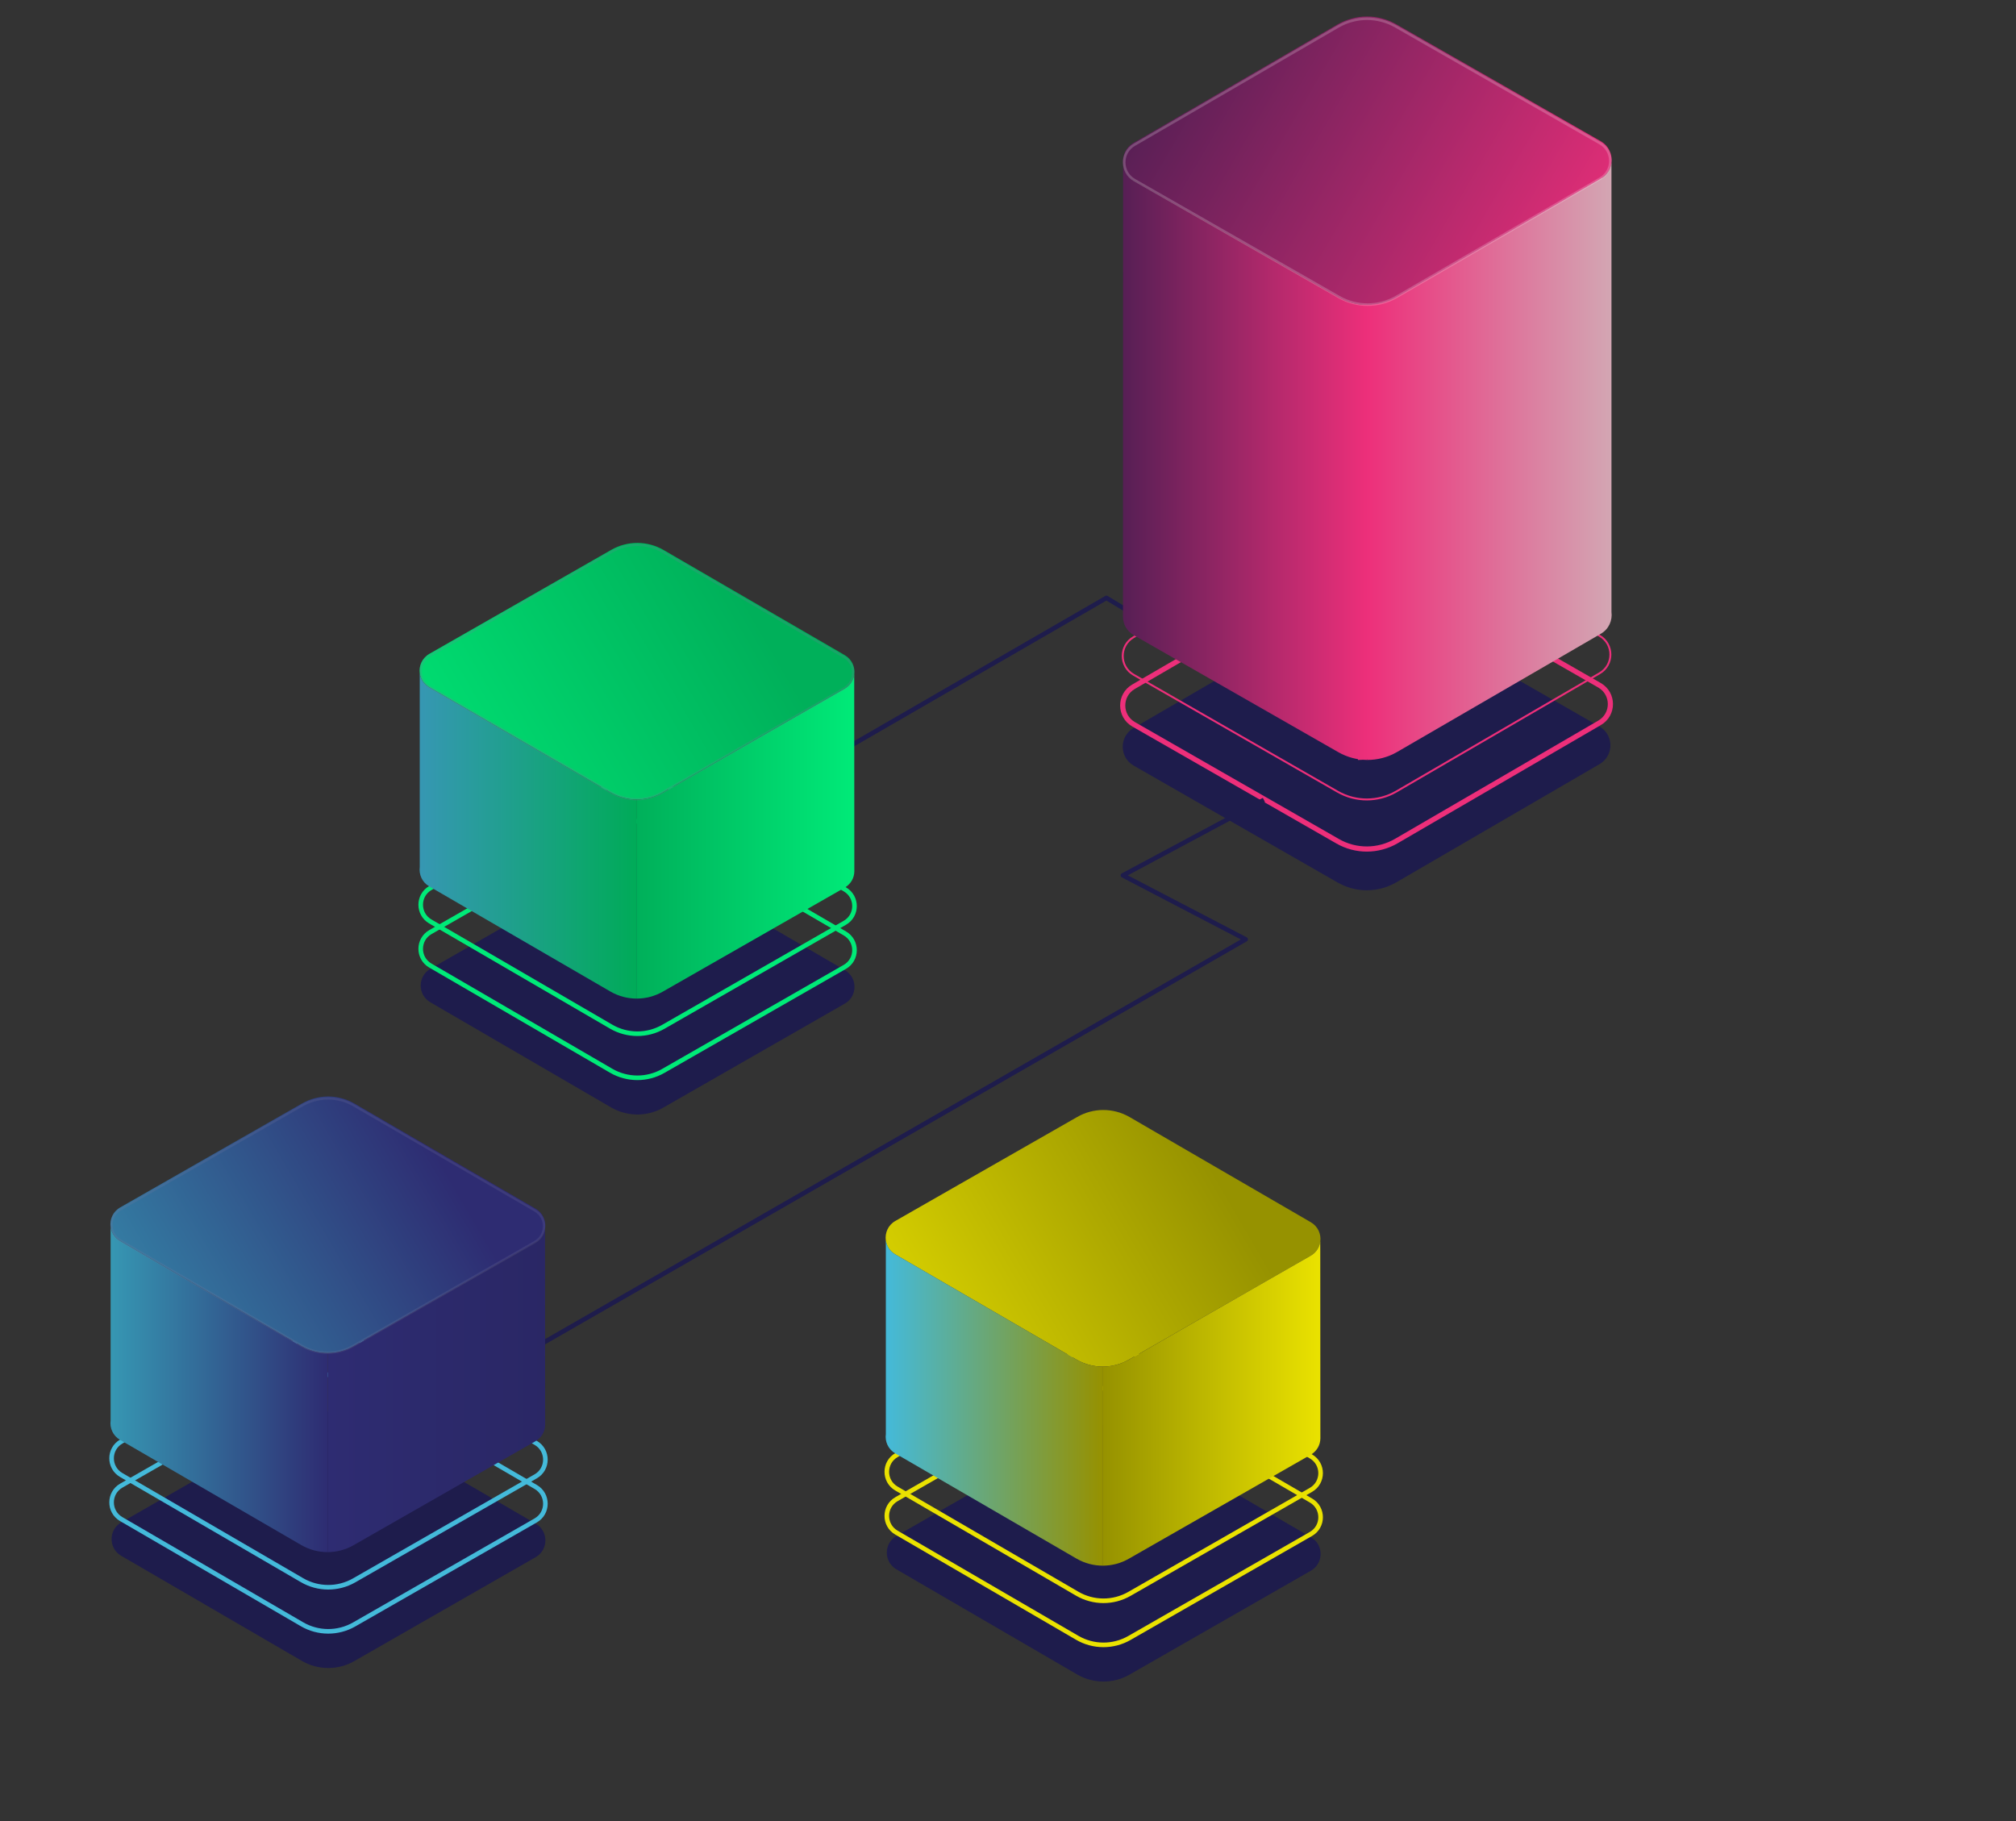 <svg version="1.1" id="Layer_1" xmlns="http://www.w3.org/2000/svg" xmlns:xlink="http://www.w3.org/1999/xlink" x="0px" y="0px"
	 viewBox="0 0 3365.9 3040.2" style="enable-background:new 0 0 3365.9 3040.2;" xml:space="preserve">
<rect x="0" y="0" width="3365.9" height="3040.2" fill="#333333" stroke="none"/>
<style type="text/css">
	.stv0{fill:none;stroke:#1E1C4C;stroke-width:7.659;stroke-linejoin:round;stroke-miterlimit:10;}
	.stv1{fill:#1E1C4C;}
	.stv2{fill:none;stroke:#ED2F7A;stroke-width:8.608;stroke-miterlimit:10;}
	.stv3{fill:none;stroke:#ED2F7A;stroke-width:3.217;stroke-miterlimit:10;}
	.stv4{fill:url(#SVGID_1111_);}
	.stv5{fill:url(#SVGID_2222_);}
	.stv6{fill:url(#SVGID_3333_);}
	.stv7{fill:url(#SVGID_4444_);}
	.stv8{opacity:0.2;}
	.stv9{fill:#FFFFFF;}
	.stv10{fill:none;stroke:#44BADA;stroke-width:7.659;stroke-linejoin:round;stroke-miterlimit:10;}
	.stv11{fill:url(#SVGID_5555_);}
	.stv12{fill:url(#SVGID_6666_);}
	.stv13{fill:url(#SVGID_7777_);}
	.stv14{fill:#79779E;}
	.stv15{fill:none;stroke:#EAE200;stroke-width:7.659;stroke-linejoin:round;stroke-miterlimit:10;}
	.stv16{fill:url(#SVGID_8888_);}
	.stv17{fill:url(#SVGID_9999_);}
	.stv18{fill:url(#SVGID_1000_);}
	.stv19{fill:none;stroke:#00EA78;stroke-width:7.659;stroke-linejoin:round;stroke-miterlimit:10;}
	.stv20{fill:url(#SVGID_1100_);}
	.stv21{fill:url(#SVGID_1200_);}
	.stv22{fill:url(#SVGID_1300_);}
</style>
<polyline class="stv0" points="2078.7,1137.6 1847.3,998.2 1022.7,1474.6 "/>
<path class="stv1" d="M2331.3,1473l339.4-197.4c24.1-14,24-48.8-0.2-62.7l-340.6-195.2c-30.4-17.4-67.8-17.3-98,0.3l-339.4,197.4
	c-24.1,14-24,48.8,0.2,62.7l340.6,195.2C2263.6,1490.7,2301,1490.6,2331.3,1473z"/>
<path class="stv2 block-1" d="M2331.3,1404.1l339.4-197.4c24.1-14,24-48.8-0.2-62.7l-340.6-195.2c-30.4-17.4-67.8-17.3-98,0.3l-339.4,197.4
	c-24.1,14-24,48.8,0.2,62.7l340.6,195.2C2263.6,1421.9,2301,1421.7,2331.3,1404.1z"/>
<path class="stv3 block-1" d="M2331.3,1321.4l339.4-197.4c24.1-14,24-48.8-0.2-62.7l-340.6-195.2c-30.4-17.4-67.8-17.3-98,0.3l-339.4,197.4
	c-24.1,14-24,48.8,0.2,62.7l340.6,195.2C2263.6,1339.1,2301,1339,2331.3,1321.4z"/>
<g class="block-1">
	<g>
		<linearGradient id="SVGID_1111_" gradientUnits="userSpaceOnUse" x1="2267.289" y1="770.456" x2="2675.346" y2="770.456">
			<stop  offset="0" style="stop-color:#ED2F7A"/>
			<stop  offset="1" style="stop-color:#D3A6B3"/>
		</linearGradient>
		<path class="stv4" d="M2657.3,1058l-340.2,197.4c-15.4,8.9-32.6,13.3-49.9,13.3V509.1c17.3,0.1,34.4-4.4,49.9-13.3l340.2-197.4
			c10.4-6,16.3-15.8,17.7-26.3v749.6C2676.8,1035.5,2671,1050.1,2657.3,1058z"/>
		<linearGradient id="SVGID_2222_" gradientUnits="userSpaceOnUse" x1="1962.814" y1="81.809" x2="2667.818" y2="492.852">
			<stop  offset="0" style="stop-color:#571F55"/>
			<stop  offset="1" style="stop-color:#ED2F7A"/>
		</linearGradient>
		<path class="stv5" d="M2690.5,272.2c-1.4,10.4-7.3,20.2-17.7,26.3l-340.2,197.4c-15.4,8.9-32.6,13.3-49.9,13.3
			c-16.7-0.1-33.4-4.4-48.4-13L1893,300.9c-10.6-6.1-16.6-16.2-17.9-26.9c-1.7-13.6,4.2-28,17.8-35.8L2233,40.8
			c30.3-17.6,67.7-17.7,98.2-0.3l341.4,195.2C2686.4,243.7,2692.3,258.4,2690.5,272.2z"/>
		<linearGradient id="SVGID_3333_" gradientUnits="userSpaceOnUse" x1="1874.86" y1="771.404" x2="2282.768" y2="771.404">
			<stop  offset="0" style="stop-color:#571F55"/>
			<stop  offset="1" style="stop-color:#ED2F7A"/>
		</linearGradient>
		<path class="stv6" d="M2282.8,509.1v759.6c-16.7-0.1-33.4-4.4-48.4-13L1893,1060.5c-11.8-6.8-17.9-18.6-18.1-30.4v-2.4l0.2-753.7
			c1.4,10.7,7.3,20.7,17.9,26.9l341.4,195.2C2249.4,504.7,2266.1,509,2282.8,509.1z"/>
		<linearGradient id="SVGID_4444_" gradientUnits="userSpaceOnUse" x1="2282.768" y1="770.456" x2="2690.825" y2="770.456">
			<stop  offset="0" style="stop-color:#ED2F7A"/>
			<stop  offset="1" style="stop-color:#D3A6B3"/>
		</linearGradient>
		<path class="stv7" d="M2672.8,1058l-340.2,197.4c-15.4,8.9-32.6,13.3-49.9,13.3V509.1c17.3,0.1,34.4-4.4,49.9-13.3l340.2-197.4
			c10.4-6,16.3-15.8,17.7-26.3v749.6C2692.3,1035.5,2686.4,1050.1,2672.8,1058z"/>
	</g>
	<g class="stv8">
		<g>
			<path class="stv9" d="M2282.3,33.4c16.4,0,32.5,4.3,46.7,12.4L2670.4,241c10,5.7,16,16,16.1,27.6c0,11.5-5.9,21.9-15.9,27.7
				l-340.1,197.4c-14.3,8.3-30.7,12.7-47.2,12.7c-16.4,0-32.5-4.3-46.7-12.4l-341.4-195.2c-10-5.7-16-16-16.1-27.6
				s5.9-21.9,15.9-27.7l340.1-197.4C2249.4,37.8,2265.8,33.4,2282.3,33.4 M2282.3,29.1c-17.1,0-34.1,4.4-49.4,13.3l-340.1,197.4
				c-24.1,14-24,48.8,0.2,62.7l341.4,195.2c15.1,8.7,32,13,48.9,13c17.1,0,34.1-4.4,49.4-13.3L2672.8,300c24.1-14,24-48.8-0.2-62.7
				L2331.2,42.1C2316.1,33.5,2299.2,29.1,2282.3,29.1L2282.3,29.1z"/>
		</g>
	</g>
</g>
<polyline class="stv0" points="621.7,2405.6 2079.7,1568.2 1874.8,1461.4 2110.2,1335.4 "/>
<path class="stv1" d="M504.2,2772.9l-301.9-175.6c-21.4-12.5-21.3-43.5,0.2-55.8l303-173.6c27-15.5,60.3-15.4,87.2,0.3l301.9,175.6
	c21.4,12.5,21.3,43.5-0.2,55.8l-303,173.6C564.4,2788.6,531.1,2788.5,504.2,2772.9z"/>
<path class="stv1" d="M1798.5,2795.5l-301.9-175.6c-21.4-12.5-21.3-43.5,0.2-55.8l303-173.6c27-15.5,60.3-15.4,87.2,0.3l301.9,175.6
	c21.4,12.5,21.3,43.5-0.2,55.8l-303,173.6C1858.7,2811.2,1825.4,2811.1,1798.5,2795.5z"/>
<path class="stv1" d="M1020.3,1848.8l-301.9-175.6c-21.4-12.5-21.3-43.5,0.2-55.8l303-173.6c27-15.5,60.3-15.4,87.2,0.3l301.9,175.6
	c21.4,12.5,21.3,43.5-0.2,55.8l-303,173.6C1080.5,1864.6,1047.3,1864.4,1020.3,1848.8z"/>
<path class="stv10 block-2" d="M504.2,2711.6L202.3,2536c-21.4-12.5-21.3-43.5,0.2-55.8l303-173.6c27-15.5,60.3-15.4,87.2,0.3l301.9,175.6
	c21.4,12.5,21.3,43.5-0.2,55.8l-303,173.6C564.4,2727.4,531.1,2727.3,504.2,2711.6z"/>
<path class="stv10 block-2" d="M504.2,2638l-301.9-175.6c-21.4-12.5-21.3-43.5,0.2-55.8l303-173.6c27-15.5,60.3-15.4,87.2,0.3l301.9,175.6
	c21.4,12.5,21.3,43.5-0.2,55.8l-303,173.6C564.4,2653.8,531.1,2653.7,504.2,2638z"/>
<g class="block-2">
	<g>
		
			<linearGradient id="SVGID_5555_" gradientUnits="userSpaceOnUse" x1="8487.514" y1="1935.819" x2="9114.631" y2="2301.452" gradientTransform="matrix(-1 0 0 1 9221.602 0)">
			<stop  offset="0" style="stop-color:#2E2C72"/>
			<stop  offset="1" style="stop-color:#3697B3"/>
		</linearGradient>
		<path class="stv11" d="M184.7,2048.1c1.2,9.3,6.5,18,15.7,23.4L503,2247.1c13.7,7.9,29,11.9,44.4,11.8c14.8-0.1,29.7-3.9,43.1-11.6
			l303.7-173.6c9.4-5.4,14.7-14.4,16-23.9c1.5-12.1-3.8-24.9-15.8-31.9l-302.6-175.6c-26.9-15.6-60.3-15.8-87.4-0.2l-303.7,173.6
			C188.3,2022.8,183,2035.9,184.7,2048.1z"/>
		
			<linearGradient id="SVGID_6666_" gradientUnits="userSpaceOnUse" x1="8311.408" y1="2320.479" x2="8674.253" y2="2320.479" gradientTransform="matrix(-1 0 0 1 9221.602 0)">
			<stop  offset="0" style="stop-color:#2A2765"/>
			<stop  offset="1" style="stop-color:#2E2C72"/>
		</linearGradient>
		<path class="stv12" d="M547.3,2258.9v332.3c14.8-0.1,29.7-3.9,43.1-11.6L894.1,2406c10.5-6.1,15.9-16.5,16.1-27v-2.1l-0.2-327
			c-1.2,9.5-6.5,18.5-16,23.9l-303.7,173.6C577.1,2255,562.2,2258.8,547.3,2258.9z"/>
		
			<linearGradient id="SVGID_7777_" gradientUnits="userSpaceOnUse" x1="8674.253" y1="2319.636" x2="9037.228" y2="2319.636" gradientTransform="matrix(-1 0 0 1 9221.602 0)">
			<stop  offset="0" style="stop-color:#2E2C72"/>
			<stop  offset="1" style="stop-color:#3697B3"/>
		</linearGradient>
		<path class="stv13" d="M200.4,2403.8L503,2579.4c13.7,7.9,29,11.9,44.4,11.8v-332.3c-15.4,0.1-30.6-3.9-44.4-11.8l-302.6-175.6
			c-9.2-5.4-14.5-14.1-15.7-23.4v323.4C183,2383.7,188.3,2396.7,200.4,2403.8z"/>
	</g>
	<g class="stv8">
		<g>
			<path class="stv14" d="M547.7,1835.7c14.7,0,29.3,3.9,42,11.3l302.6,175.6c8.9,5.2,14.2,14.4,14.1,24.6c0,10.3-5.4,19.4-14.3,24.5
				l-303.7,173.6c-12.6,7.2-27,11-41.6,11c-14.7,0-29.3-3.9-42-11.3l-302.6-175.6c-8.9-5.2-14.2-14.4-14.1-24.6
				c0-10.3,5.4-19.4,14.3-24.5l303.7-173.6C518.8,1839.6,533.2,1835.7,547.7,1835.7L547.7,1835.7 M547.7,1831.9
				c-15,0-30,3.8-43.5,11.5l-303.7,173.6c-21.6,12.3-21.7,43.3-0.2,55.8L503,2248.4c13.6,7.9,28.8,11.8,43.9,11.8
				c15,0,30-3.8,43.5-11.5l303.7-173.6c21.6-12.3,21.7-43.3,0.2-55.8l-302.6-175.6C578.1,1835.8,562.9,1831.9,547.7,1831.9
				L547.7,1831.9z"/>
		</g>
	</g>
</g>
<path class="stv15 block-3" d="M1798.5,2734.2l-301.9-175.6c-21.4-12.5-21.3-43.5,0.2-55.8l303-173.6c27-15.5,60.3-15.4,87.2,0.3l301.9,175.6
	c21.4,12.5,21.3,43.5-0.2,55.8l-303,173.6C1858.7,2750,1825.4,2749.9,1798.5,2734.2z"/>
<path class="stv15 block-3" d="M1798.5,2660.6L1496.6,2485c-21.4-12.5-21.3-43.5,0.2-55.8l303-173.6c27-15.5,60.3-15.4,87.2,0.3l301.9,175.6
	c21.4,12.5,21.3,43.5-0.2,55.8l-303,173.6C1858.7,2676.4,1825.4,2676.3,1798.5,2660.6z"/>
<g class="block-3">
	
		<linearGradient id="SVGID_8888_" gradientUnits="userSpaceOnUse" x1="7193.229" y1="1958.408" x2="7820.346" y2="2324.04" gradientTransform="matrix(-1 0 0 1 9221.602 0)">
		<stop  offset="0" style="stop-color:#969200"/>
		<stop  offset="1" style="stop-color:#EAE200"/>
	</linearGradient>
	<path class="stv16" d="M1478.9,2070.7c1.2,9.3,6.5,18,15.7,23.4l302.6,175.6c13.7,7.9,29,11.9,44.4,11.8
		c14.8-0.1,29.7-3.9,43.1-11.6l303.7-173.6c9.4-5.4,14.7-14.4,16-23.9c1.5-12.1-3.8-24.9-15.8-31.9l-302.6-175.6
		c-26.9-15.6-60.3-15.8-87.4-0.2l-303.7,173.6C1482.6,2045.3,1477.3,2058.4,1478.9,2070.7z"/>
	
		<linearGradient id="SVGID_9999_" gradientUnits="userSpaceOnUse" x1="7017.123" y1="2343.067" x2="7379.967" y2="2343.067" gradientTransform="matrix(-1 0 0 1 9221.602 0)">
		<stop  offset="0" style="stop-color:#EAE200"/>
		<stop  offset="1" style="stop-color:#969200"/>
	</linearGradient>
	<path class="stv17" d="M1841.6,2281.5v332.3c14.8-0.1,29.7-3.9,43.1-11.6l303.7-173.6c10.5-6.1,15.9-16.5,16.1-27v-2.1l-0.2-327
		c-1.2,9.5-6.5,18.5-16,23.9l-303.7,173.6C1871.3,2277.5,1856.4,2281.4,1841.6,2281.5z"/>
	
		<linearGradient id="SVGID_1000_" gradientUnits="userSpaceOnUse" x1="7379.967" y1="2342.224" x2="7742.943" y2="2342.224" gradientTransform="matrix(-1 0 0 1 9221.602 0)">
		<stop  offset="0" style="stop-color:#969100"/>
		<stop  offset="1" style="stop-color:#44BADA"/>
	</linearGradient>
	<path class="stv18" d="M1494.7,2426.4l302.6,175.6c13.7,7.9,29,11.9,44.4,11.8v-332.3c-15.4,0.1-30.6-3.9-44.4-11.8l-302.6-175.6
		c-9.2-5.4-14.5-14.1-15.7-23.4v323.4C1477.3,2406.3,1482.6,2419.3,1494.7,2426.4z"/>
</g>
<path class="stv19 block-4" d="M1020.3,1787.5l-301.9-175.6c-21.4-12.5-21.3-43.5,0.2-55.8l303-173.6c27-15.5,60.3-15.4,87.2,0.3l301.9,175.6
	c21.4,12.5,21.3,43.5-0.2,55.8l-303,173.6C1080.5,1803.3,1047.3,1803.2,1020.3,1787.5z"/>
<path class="stv19 block-4" d="M1020.3,1713.9l-301.9-175.6c-21.4-12.5-21.3-43.5,0.2-55.8l303-173.6c27-15.5,60.3-15.4,87.2,0.3l301.9,175.6
	c21.4,12.5,21.3,43.5-0.2,55.8l-303,173.6C1080.5,1729.7,1047.3,1729.6,1020.3,1713.9z"/>
<g class="block-4">
	<g>
		
			<linearGradient id="SVGID_1100_" gradientUnits="userSpaceOnUse" x1="7971.377" y1="1011.727" x2="8598.494" y2="1377.36" gradientTransform="matrix(-1 0 0 1 9221.602 0)">
			<stop  offset="0" style="stop-color:#00B05A"/>
			<stop  offset="1" style="stop-color:#00EA78"/>
		</linearGradient>
		<path class="stv20" d="M700.8,1124c1.2,9.3,6.5,18,15.7,23.4l302.6,175.6c13.7,7.9,29,11.9,44.4,11.8c14.8-0.1,29.7-3.9,43.1-11.6
			l303.7-173.6c9.4-5.4,14.7-14.4,16-23.9c1.5-12.1-3.8-24.9-15.8-31.9l-302.6-175.6c-26.9-15.6-60.3-15.8-87.4-0.2l-303.7,173.6
			C704.5,1098.7,699.2,1111.8,700.8,1124z"/>
		
			<linearGradient id="SVGID_1200_" gradientUnits="userSpaceOnUse" x1="7795.27" y1="1396.386" x2="8158.115" y2="1396.386" gradientTransform="matrix(-1 0 0 1 9221.602 0)">
			<stop  offset="0" style="stop-color:#00EA78"/>
			<stop  offset="1" style="stop-color:#00B05A"/>
		</linearGradient>
		<path class="stv21" d="M1063.5,1334.8v332.3c14.8-0.1,29.7-3.9,43.1-11.6l303.7-173.6c10.5-6.1,15.9-16.5,16.1-27v-2.1l-0.2-327
			c-1.2,9.5-6.5,18.5-16,23.9l-303.7,173.6C1093.2,1330.9,1078.3,1334.7,1063.5,1334.8z"/>
		
			<linearGradient id="SVGID_1300_" gradientUnits="userSpaceOnUse" x1="8158.115" y1="1395.544" x2="8521.091" y2="1395.544" gradientTransform="matrix(-1 0 0 1 9221.602 0)">
			<stop  offset="0" style="stop-color:#00AB58"/>
			<stop  offset="1" style="stop-color:#3697B3"/>
		</linearGradient>
		<path class="stv22" d="M716.5,1479.7l302.6,175.6c13.7,7.9,29,11.9,44.4,11.8v-332.3c-15.4,0.1-30.6-3.9-44.4-11.8l-302.6-175.6
			c-9.2-5.4-14.5-14.1-15.7-23.4v323.4C699.2,1459.6,704.4,1472.6,716.5,1479.7z"/>
	</g>
	<g class="stv8">
		<g>
			<path class="stv14" d="M1063.9,907.8v3.8h0c14.7,0,29.3,3.9,42,11.3l302.6,175.6c8.9,5.2,14.2,14.4,14.1,24.6
				c0,10.3-5.4,19.4-14.3,24.5l-303.7,173.6c-12.6,7.2-27,11-41.6,11c-14.7,0-29.3-3.9-42-11.3l-302.6-175.6
				c-8.9-5.2-14.2-14.4-14.1-24.6c0-10.3,5.4-19.4,14.3-24.5l303.7-173.6c12.6-7.2,27-11,41.6-11L1063.9,907.8 M1063.9,907.8
				c-15,0-30,3.8-43.5,11.5L716.7,1093c-21.6,12.3-21.7,43.3-0.2,55.8l302.6,175.6c13.6,7.9,28.8,11.8,43.9,11.8
				c15,0,30-3.8,43.5-11.5l303.7-173.6c21.6-12.3,21.7-43.3,0.2-55.8l-302.6-175.6C1094.2,911.7,1079.1,907.8,1063.9,907.8
				L1063.9,907.8z"/>
		</g>
	</g>
</g>
</svg>
